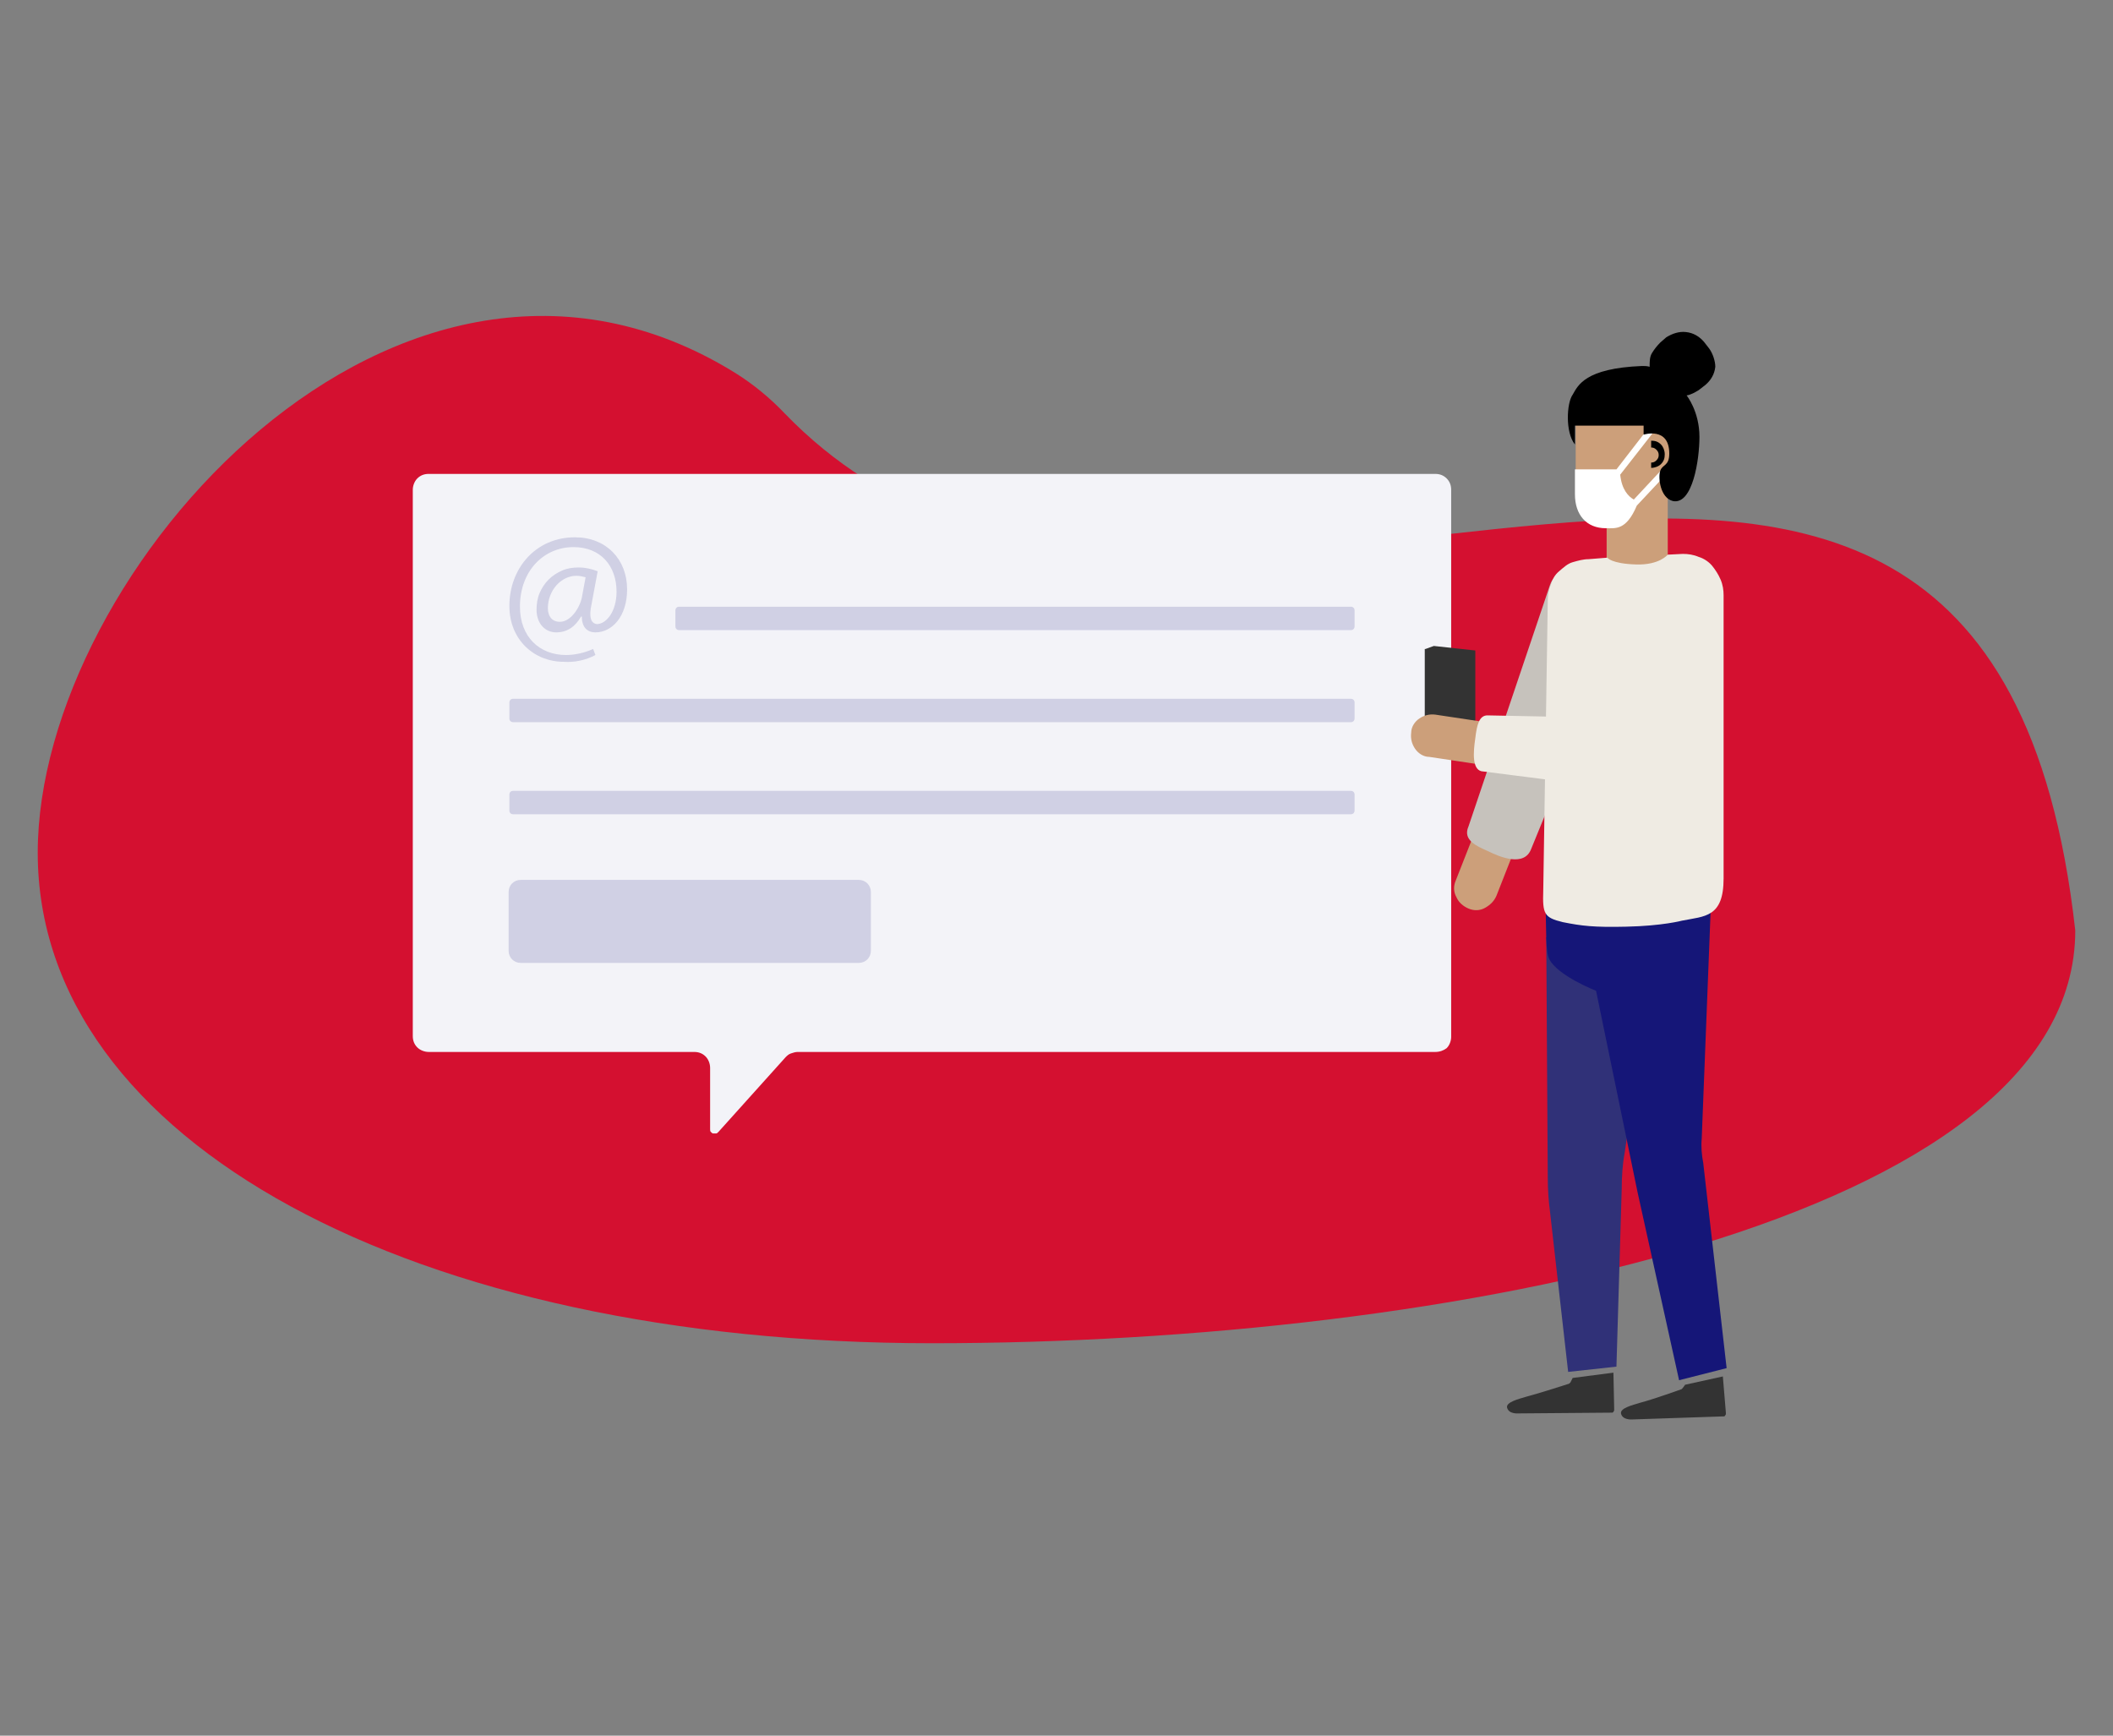 <?xml version="1.0" encoding="utf-8"?>
<!-- Generator: Adobe Illustrator 25.2.2, SVG Export Plug-In . SVG Version: 6.00 Build 0)  -->
<svg version="1.1" id="Ebene_1" xmlns="http://www.w3.org/2000/svg" xmlns:xlink="http://www.w3.org/1999/xlink" x="0px" y="0px"
	 viewBox="0 0 280 230" style="enable-background:new 0 0 280 230;" xml:space="preserve">
<rect x="0" y="0" width="280" height="230" fill="#808080" stroke="none"/>
<style type="text/css">
	.st0{fill:#D41030;}
	.st1{fill:#F3F3F8;}
	.st2{fill:#D0D0E4;}
	.st3{fill:#333333;}
	.st4{fill:#303178;}
	.st5{fill:#151678;}
	.st6{fill:#CC9F7A;}
	.st7{fill:#C6C2BC;}
	.st8{fill:#EFEBE3;}
	.st9{fill:#FFFFFF;}
</style>
<g>
	<path class="st0" d="M275,123.3c0,38.4-83,54.7-151.5,54.7C54.9,178,5,151.3,5,113c0-37.2,47.9-91.1,92.4-63.6
		c2.4,1.5,4.6,3.3,6.6,5.4C156.6,109.2,263.1,16.7,275,123.3z"/>
	<g>
		<path class="st1" d="M190.2,139.4h-84.5c-0.3,0-0.6,0.1-0.9,0.2c-0.3,0.1-0.5,0.3-0.7,0.5l-8.9,9.9c-0.1,0.1-0.2,0.2-0.3,0.2
			c-0.1,0-0.2,0-0.4,0c-0.1,0-0.2-0.1-0.3-0.2c-0.1-0.1-0.1-0.2-0.1-0.4v-8.1c0-0.5-0.2-1.1-0.6-1.5c-0.4-0.4-0.9-0.6-1.5-0.6H56.8
			c-0.5,0-1.1-0.2-1.5-0.6c-0.4-0.4-0.6-0.9-0.6-1.5V64.9c0-0.5,0.2-1.1,0.6-1.5c0.4-0.4,0.9-0.6,1.5-0.6h133.4
			c0.6,0,1.1,0.2,1.5,0.6c0.4,0.4,0.6,0.9,0.6,1.5v72.5c0,0.5-0.2,1.1-0.6,1.5C191.3,139.2,190.8,139.4,190.2,139.4z"/>
		<path class="st2" d="M78.9,86.8c-1.3,0.7-2.8,1-4.2,0.9c-3.9,0-7.2-2.9-7.2-7.4c0-4.9,3.4-9.1,8.7-9.1c4.1,0,6.9,2.9,6.9,6.9
			c0,3.6-2,5.7-4.2,5.7c-1,0-1.8-0.6-1.8-2.1H77c-0.8,1.4-1.9,2.1-3.3,2.1s-2.6-1.1-2.6-3c0-0.7,0.1-1.5,0.4-2.2
			c0.3-0.7,0.7-1.3,1.2-1.8s1.1-0.9,1.8-1.2c0.7-0.3,1.4-0.4,2.2-0.4c0.9,0,1.7,0.2,2.5,0.5L78.4,80c-0.4,1.8-0.1,2.6,0.7,2.7
			c1.2,0,2.6-1.6,2.6-4.3c0-3.4-2.1-5.9-5.7-5.9c-3.9,0-7.1,3.1-7.1,7.9c0,4,2.6,6.4,6.1,6.4c1.2,0,2.5-0.3,3.6-0.8L78.9,86.8z
			 M77.6,76.5c-0.4-0.1-0.8-0.2-1.2-0.2c-2.1,0-3.8,2-3.8,4.3c0,1,0.5,1.8,1.6,1.8c1.4,0,2.6-1.8,2.9-3.2L77.6,76.5z"/>
		<path class="st2" d="M179,80.4H90c-0.3,0-0.5,0.2-0.5,0.5V83c0,0.3,0.2,0.5,0.5,0.5h89c0.3,0,0.5-0.2,0.5-0.5v-2.1
			C179.5,80.6,179.3,80.4,179,80.4z"/>
		<path class="st2" d="M179,92.6H68c-0.3,0-0.5,0.2-0.5,0.5v2.1c0,0.3,0.2,0.5,0.5,0.5h111c0.3,0,0.5-0.2,0.5-0.5v-2.1
			C179.5,92.8,179.3,92.6,179,92.6z"/>
		<path class="st2" d="M179,104.8H68c-0.3,0-0.5,0.2-0.5,0.5v2.1c0,0.3,0.2,0.5,0.5,0.5h111c0.3,0,0.5-0.2,0.5-0.5v-2.1
			C179.5,105,179.3,104.8,179,104.8z"/>
		<path class="st2" d="M113.8,116.6H69c-0.9,0-1.6,0.7-1.6,1.6v7.8c0,0.9,0.7,1.6,1.6,1.6h44.8c0.9,0,1.6-0.7,1.6-1.6v-7.8
			C115.4,117.3,114.7,116.6,113.8,116.6z"/>
	</g>
	<g>
		<path class="st3" d="M228.3,182.4l0.4,4.8c0,0.1,0,0.1,0,0.2s-0.1,0.1-0.1,0.2c-0.1,0.1-0.1,0.1-0.2,0.1s-0.1,0-0.2,0l-11.9,0.4
			c-0.1,0-1.3,0.1-1.5-0.8c-0.1-0.7,1.5-1.1,2.5-1.4c1.9-0.5,5.5-1.8,5.5-1.8c0.1,0,0.5-0.6,0.5-0.6L228.3,182.4z"/>
		<path class="st3" d="M194.3,99.2l-5.5,0.3V86l5.5,0.5V99.2z"/>
		<path class="st3" d="M195.5,98.9l-5.5,0.3L188.9,86l1.1-0.4l5.5,0.6V98.9z"/>
		<path class="st4" d="M219.5,124.2l-4.2,28.5c-0.3,1.6-0.4,3.3-0.4,4.8l-0.7,23.6l-6.4,0.7l-2.4-21.2c-0.2-1.5-0.3-3-0.3-4.6
			l-0.2-31.8L219.5,124.2z"/>
		<path class="st5" d="M225.5,150.9l1.2-30.7l-21.9-1.6c0.1,5,0,7.5,0.5,8.5c1.1,2.2,6.2,4.2,6.2,4.2L217,158l5.5,24.9l6.3-1.6
			l-3.1-27.2C225.5,153.1,225.4,151.9,225.5,150.9z"/>
		<path class="st6" d="M214.7,49.8c3.2,0,6.2,1,6.3,4.1V58l1.4,2.2l-1.4,2.4v12.7h-8.1v-5.5c-2.3,0-4.1-1.8-4.1-4.5V55
			C208.8,51.8,211.4,49.8,214.7,49.8z"/>
		<path d="M218.8,62c0.5,0,1-0.2,1.3-0.5c0.4-0.4,0.5-0.8,0.5-1.3s-0.2-1-0.5-1.3c-0.4-0.4-0.8-0.5-1.3-0.5v0.9
			c0.3,0,0.5,0.1,0.7,0.3c0.2,0.2,0.3,0.4,0.3,0.7s-0.1,0.5-0.3,0.7s-0.4,0.3-0.7,0.3V62z"/>
		<path class="st6" d="M195.1,111.1l-2.2,5.6c-0.3,0.7-0.3,1.5,0.1,2.2c0.3,0.7,0.9,1.2,1.6,1.5c0.7,0.3,1.5,0.3,2.2-0.1
			s1.2-0.9,1.5-1.6l2.2-5.6c0.1-0.4,0.1-0.7,0-1c-0.2-0.4-0.4-0.5-0.7-0.7l-3-1.1c-0.4-0.1-0.7-0.1-1,0
			C195.5,110.5,195.3,110.8,195.1,111.1L195.1,111.1z"/>
		<path class="st3" d="M213.8,181.9l0.1,4.8c0,0.1,0,0.1,0,0.2c0,0.1-0.1,0.1-0.1,0.2c-0.1,0.1-0.1,0.1-0.2,0.1s-0.1,0-0.2,0
			l-12.2,0.1c-0.1,0-1.3,0.1-1.5-0.8c-0.1-0.7,1.5-1.1,2.5-1.4c1.9-0.5,5.6-1.7,5.6-1.7c0.1,0,0.2-0.1,0.3-0.2l0.3-0.6L213.8,181.9z
			"/>
		<path class="st7" d="M207.6,77.8c0,0-1.4-2.6-2.2-0.3l-10.8,32c-0.8,1.8,1,2.6,2.6,3.3c1.6,0.8,4.8,2.1,5.7-0.3l10.3-25.2
			L207.6,77.8z"/>
		<path class="st8" d="M207.1,122.2c2.5,0.5,4.1,0.7,8.4,0.6c4.8-0.1,7.4-0.8,7.4-0.8c3-0.6,5.5-0.4,5.5-5.6V78.9
			c0-0.7-0.1-1.4-0.4-2.1c-0.3-0.7-0.7-1.3-1.1-1.8c-0.4-0.5-1.1-1-1.8-1.2c-0.7-0.3-1.4-0.4-2.1-0.4l-2,0.1c0,0-1.1,1.4-4.2,1.3
			c-3.3-0.1-3.8-0.9-3.8-0.9l-2.5,0.2c-0.7,0-1.4,0.2-2.1,0.4c-0.7,0.2-1.2,0.7-1.8,1.2s-0.9,1.1-1.1,1.8c-0.3,0.7-0.4,1.4-0.4,2.1
			l-0.6,38.4C204.4,121.1,204.6,121.6,207.1,122.2z"/>
		<path class="st6" d="M196.2,95.6l-6-0.9c-0.8-0.1-1.5,0.1-2.1,0.5s-1.1,1.1-1.1,1.9c-0.1,0.8,0.1,1.5,0.5,2.1s1.1,1.1,1.9,1.1
			l6,0.9c0.4,0.1,0.7,0,1-0.3c0.3-0.2,0.4-0.5,0.5-0.9l0.4-3.2c0.1-0.4,0-0.7-0.3-1C196.8,95.7,196.5,95.6,196.2,95.6L196.2,95.6z"
			/>
		<path class="st8" d="M228.3,85.9l-8.2-2.6L214,94.1c-0.2,0.3-0.4,0.5-0.7,0.7c-0.3,0.2-0.6,0.3-1,0.3l-15.2-0.3
			c-1.1,0-1.4,1.3-1.6,3c-0.3,2-0.4,4.1,0.8,4.4l20.4,2.6c0.8,0.1,1.5-0.1,2.2-0.4c0.7-0.4,1.2-1,1.5-1.6L228.3,85.9z"/>
		<path class="st9" d="M214.2,62.2l4.1-5.3l0.7,0.5l-4.3,5.5c0.2,2,1.1,2.9,1.8,3.3l4.2-4.5l0.6,0.6l-4.4,4.7c-1.4,3.3-2.8,3-4.1,3
			c-2.6,0-4.1-1.8-4.1-4.5v-3.3H214.2z"/>
		<path d="M226.5,46.2l-0.7-0.9c-0.6-0.7-1.4-1.2-2.4-1.3c-0.9-0.1-1.8,0.2-2.6,0.7l-0.8,0.7c-0.4,0.4-0.8,0.9-1.1,1.4
			s-0.3,1.1-0.3,1.8c-0.4-0.1-0.6-0.1-1-0.1c-7.6,0.3-8.5,2.6-9.2,3.8c-0.8,1.1-1,5,0.3,6.6v-2.5h9.1v1.2c0,0,3.4-1.1,3.4,2.5
			c0,1.7-0.9,1.4-1.2,2.3c-0.3,0.9,0,3.6,1.7,4c2.6,0.5,3.5-5.5,3.5-8.5c0-3.4-1.7-5.5-1.7-5.5c0.6-0.1,1.1-0.4,1.6-0.7L226,51
			c0.7-0.6,1.2-1.4,1.3-2.4C227.3,47.9,227,46.9,226.5,46.2z"/>
	</g>
</g>
</svg>
